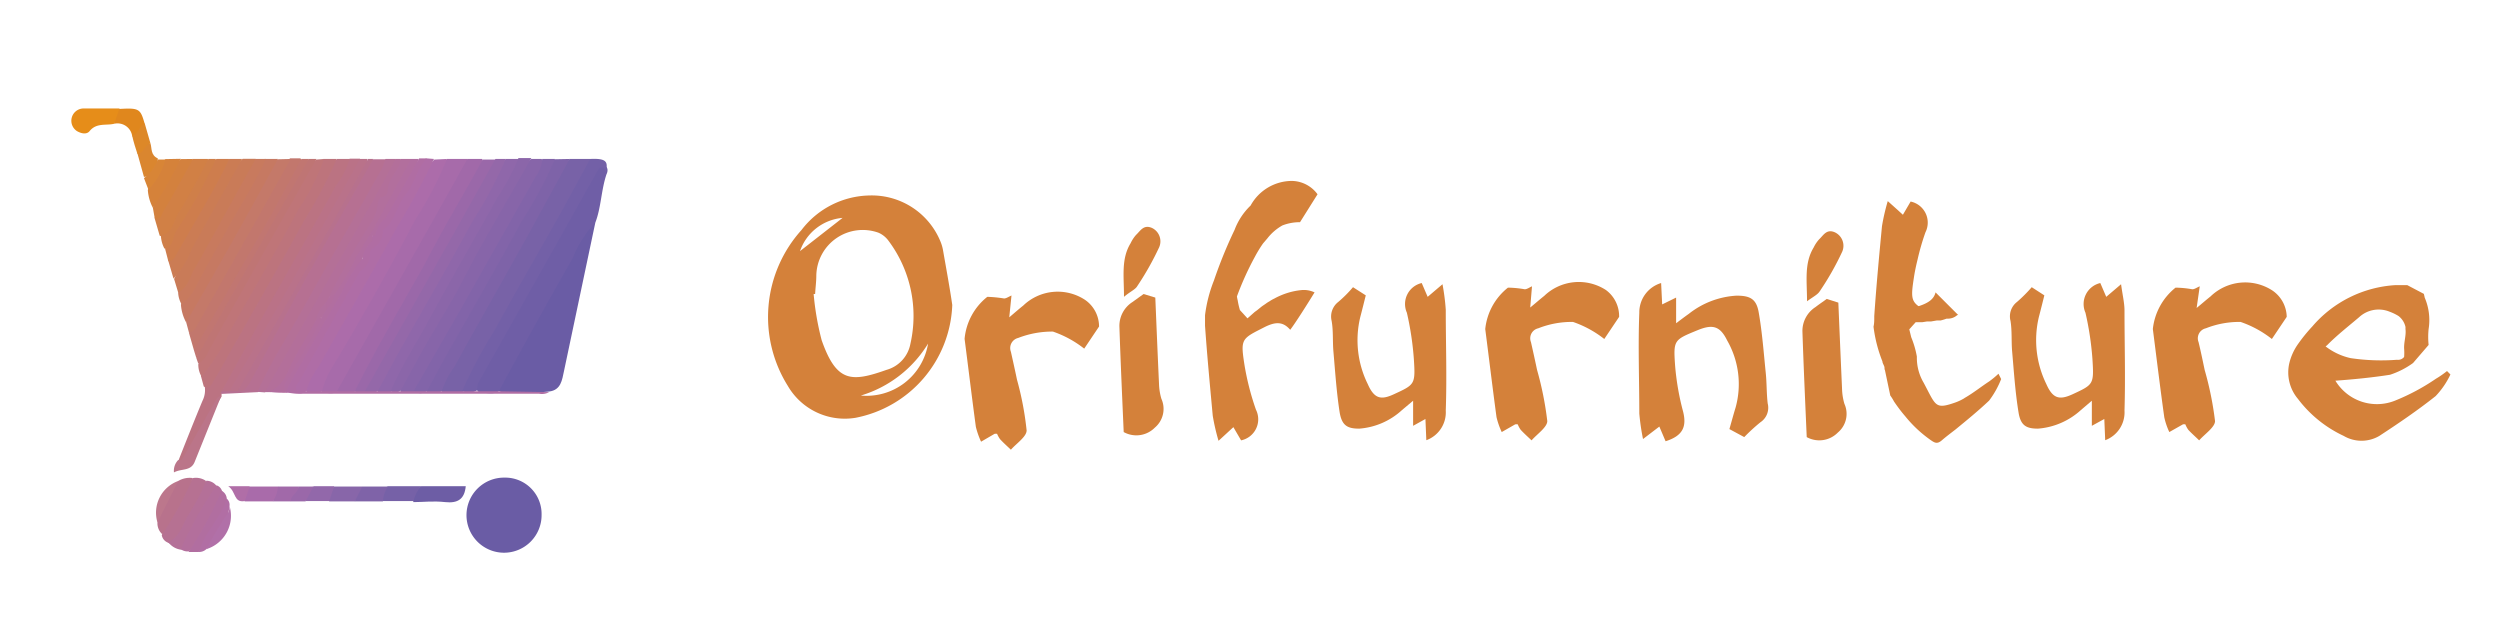 <svg xmlns="http://www.w3.org/2000/svg" viewBox="0 0 168.44 43.33"><defs><style>.cls-1{fill:#d4813a;}.cls-2{fill:none;}.cls-3{fill:#6a5ca5;}.cls-4{fill:#6f5ea6;}.cls-5{fill:#7862a7;}.cls-6{fill:#a76baa;}.cls-7{fill:#a169a9;}.cls-8{fill:#bb7382;}.cls-9{fill:#7360a7;}.cls-10{fill:#7e63a8;}.cls-11{fill:#b67092;}.cls-12{fill:#ac6caa;}.cls-13{fill:#8765a9;}.cls-14{fill:#9a68a9;}.cls-15{fill:#8f67aa;}.cls-16{fill:#bd747c;}.cls-17{fill:#9468a9;}.cls-18{fill:#8b66a9;}.cls-19{fill:#8264a9;}.cls-20{fill:#af6da6;}.cls-21{fill:#c2776d;}.cls-22{fill:#ba7287;}.cls-23{fill:#bf7578;}.cls-24{fill:#b47097;}.cls-25{fill:#c47969;}.cls-26{fill:#c67962;}.cls-27{fill:#c97b58;}.cls-28{fill:#b9728a;}.cls-29{fill:#b06da3;}.cls-30{fill:#c87a5e;}.cls-31{fill:#bf7574;}.cls-32{fill:#cb7c54;}.cls-33{fill:#c17671;}.cls-34{fill:#b7718d;}.cls-35{fill:#ce7d4d;}.cls-36{fill:#b36f9a;}.cls-37{fill:#d18045;}.cls-38{fill:#b26f9d;}.cls-39{fill:#e68d19;}.cls-40{fill:#cf7f49;}.cls-41{fill:#b67192;}.cls-42{fill:#bb7589;}.cls-43{fill:#b47098;}.cls-44{fill:#6d5da5;}.cls-45{fill:#b8728c;}.cls-46{fill:#d3813e;}.cls-47{fill:#b36f9c;}.cls-48{fill:#d5823a;}.cls-49{fill:#b16ea0;}.cls-50{fill:#e0871d;}.cls-51{fill:#7661a7;}.cls-52{fill:#b26e9e;}.cls-53{fill:#a96baa;}.cls-54{fill:#8866a9;}.cls-55{fill:#7f63a8;}.cls-56{fill:#da862f;}.cls-57{fill:#b16ea4;}.cls-58{fill:#b170a8;}.cls-59{fill:#9268aa;}.cls-60{fill:#dd8828;}.cls-61{fill:#bc778c;}.cls-62{fill:#d88536;}.cls-63{fill:#b06ea7;}</style></defs><g id="Calque_2" data-name="Calque 2"><g id="Calque_1-2" data-name="Calque 1"><path class="cls-1" d="M64.16,20.55a8.05,8.05,0,0,1-6.52,7.6A4.44,4.44,0,0,1,53.08,26,8.75,8.75,0,0,1,54,15.5a5.9,5.9,0,0,1,4.58-2.33,5,5,0,0,1,4.78,3.09,2.78,2.78,0,0,1,.17.56C63.76,18.13,64,19.44,64.16,20.55Zm-9.24-.74-.1,0a18.72,18.72,0,0,0,.54,3.11c1,2.85,2,2.84,4.37,2a2.25,2.25,0,0,0,1.61-1.76,8.45,8.45,0,0,0-1.47-6.93,1.65,1.65,0,0,0-.68-.55A3.13,3.13,0,0,0,55,18.56C55,19,54.94,19.39,54.92,19.81Zm7.61,3.34A8,8,0,0,1,58,26.65,4.2,4.2,0,0,0,62.53,23.15Zm-5.76-8.47a3.34,3.34,0,0,0-2.87,2.24Z"/><path class="cls-1" d="M74.05,22l-1,1.49a7.12,7.12,0,0,0-2.11-1.15,6.35,6.35,0,0,0-2.34.43.7.7,0,0,0-.49.93c.14.63.28,1.25.41,1.88A20.75,20.75,0,0,1,69.17,29c0,.42-.68.87-1.06,1.3-.24-.23-.5-.46-.73-.71a1.82,1.82,0,0,1-.2-.36.58.58,0,0,0-.17,0l-.91.53a5.59,5.59,0,0,1-.35-1c-.27-2-.51-4-.76-5.93A4.09,4.09,0,0,1,66.52,20a8.4,8.4,0,0,1,1.13.11c.15,0,.31-.12.5-.2L68,21.38c.39-.33.66-.57.94-.79a3.35,3.35,0,0,1,4.16-.39A2.18,2.18,0,0,1,74.05,22Z"/><path class="cls-1" d="M75.71,29.11c-.1-2.31-.21-4.72-.29-7.13a1.91,1.91,0,0,1,.88-1.63l.75-.54.79.24c.08,1.93.16,3.88.25,5.82a3.94,3.94,0,0,0,.16,1,1.65,1.65,0,0,1-.44,1.94A1.75,1.75,0,0,1,75.71,29.11Z"/><path class="cls-1" d="M75.73,20c0-1.39-.2-2.56.45-3.62a2.38,2.38,0,0,1,.36-.55c.3-.28.51-.72,1.08-.47a1,1,0,0,1,.48,1.3,19.62,19.62,0,0,1-1.51,2.67C76.44,19.53,76.13,19.66,75.73,20Z"/><path class="cls-1" d="M141.91,20l1-.85c.09.69.22,1.21.23,1.72,0,2.27.07,4.53,0,6.79a2,2,0,0,1-1.3,2l-.06-1.43-.84.46V27l-.74.63a4.84,4.84,0,0,1-2.89,1.25c-.79,0-1.17-.21-1.31-1.1-.22-1.35-.31-2.73-.43-4.1-.06-.68,0-1.38-.11-2.06a1.22,1.22,0,0,1,.43-1.27,9.82,9.82,0,0,0,1-1l.85.55c-.1.4-.23.93-.37,1.46a6.73,6.73,0,0,0,.5,4.51c.44,1,.89,1.1,1.78.69,1.4-.65,1.44-.66,1.33-2.37a20.43,20.43,0,0,0-.47-3.12,1.45,1.45,0,0,1,1-2Z"/><path class="cls-1" d="M96.19,20l1-.85a15,15,0,0,1,.22,1.72c0,2.27.08,4.53,0,6.79a2,2,0,0,1-1.31,2l-.06-1.43-.83.46V27l-.75.63a4.78,4.78,0,0,1-2.88,1.25c-.8,0-1.17-.21-1.32-1.1-.21-1.35-.3-2.73-.42-4.1-.06-.68,0-1.38-.12-2.06a1.24,1.24,0,0,1,.44-1.27,8.68,8.68,0,0,0,1-1l.86.55c-.1.4-.23.93-.37,1.46a6.67,6.67,0,0,0,.5,4.51c.44,1,.89,1.1,1.77.69,1.41-.65,1.45-.66,1.34-2.37a20.43,20.43,0,0,0-.47-3.12,1.45,1.45,0,0,1,1-2Z"/><path class="cls-1" d="M111.8,28.74l-1.1.84a15.17,15.17,0,0,1-.25-1.72c0-2.26-.09-4.53,0-6.79a2.06,2.06,0,0,1,1.47-2l.07,1.44.94-.46v1.73c.33-.25.58-.44.85-.63A5.7,5.7,0,0,1,117,19.92c.9,0,1.33.21,1.49,1.1.24,1.36.34,2.74.48,4.11.07.68.05,1.37.13,2.05a1.17,1.17,0,0,1-.49,1.27,12.54,12.54,0,0,0-1.09,1l-1-.54c.12-.41.26-.94.42-1.46a5.91,5.91,0,0,0-.57-4.51c-.49-1-1-1.1-2-.69-1.58.65-1.63.65-1.51,2.36a17.41,17.41,0,0,0,.54,3.12c.25,1,0,1.63-1.18,2Z"/><path class="cls-1" d="M164.87,25a6.28,6.28,0,0,1-.75.52A14.32,14.32,0,0,1,161.35,27a3.27,3.27,0,0,1-4-1.35h0c1.23-.09,2.46-.21,3.68-.4a5.55,5.55,0,0,0,1.55-.79h0l1.05-1.22a5.27,5.27,0,0,1,0-1.07,3.83,3.83,0,0,0-.26-2.11l-.06-.26-1.12-.59c-.27,0-.52,0-.78,0A8,8,0,0,0,155.79,22a11.08,11.08,0,0,0-1,1.24,3.77,3.77,0,0,0-.55,1.25,2.77,2.77,0,0,0,.59,2.39,8.21,8.21,0,0,0,3.08,2.49,2.37,2.37,0,0,0,2.4,0c1.3-.85,2.58-1.72,3.79-2.68a5.46,5.46,0,0,0,1-1.46Zm-8.08-1.74c.67-.68,1.43-1.27,2.16-1.89A1.94,1.94,0,0,1,161,21a3.29,3.29,0,0,1,.6.29,1.28,1.28,0,0,1,.47.73.89.89,0,0,1,0,.14c.06.43-.11.88-.09,1.32a3.6,3.6,0,0,1,0,.57.52.52,0,0,1-.48.19,14,14,0,0,1-3.12-.11,4.27,4.27,0,0,1-1.69-.79Z"/><path class="cls-1" d="M154.07,21.35l-1,1.49a7.12,7.12,0,0,0-2.11-1.15,6.15,6.15,0,0,0-2.34.43.69.69,0,0,0-.49.93c.15.62.28,1.25.41,1.87a22,22,0,0,1,.7,3.45c0,.41-.69.87-1.07,1.3-.24-.24-.5-.46-.73-.71a1.65,1.65,0,0,1-.2-.37.71.71,0,0,0-.16,0l-.92.52a4.62,4.62,0,0,1-.34-1c-.28-2-.52-4-.77-5.94a4.13,4.13,0,0,1,1.53-2.79,7,7,0,0,1,1.13.11c.15,0,.31-.12.5-.2L148,20.75c.39-.32.66-.56.94-.78a3.36,3.36,0,0,1,4.16-.4A2.19,2.19,0,0,1,154.07,21.35Z"/><path class="cls-1" d="M109.09,21.35l-1,1.49a7.12,7.12,0,0,0-2.11-1.15,6.15,6.15,0,0,0-2.34.43.69.69,0,0,0-.49.93c.14.62.28,1.25.41,1.87a22,22,0,0,1,.69,3.45c0,.41-.68.87-1.06,1.3-.25-.24-.5-.46-.73-.71a1.65,1.65,0,0,1-.2-.37,1.08,1.08,0,0,0-.17,0l-.91.52a5.25,5.25,0,0,1-.35-1c-.27-2-.51-4-.76-5.94a4.09,4.09,0,0,1,1.53-2.79,7,7,0,0,1,1.13.11c.15,0,.31-.12.49-.2l-.12,1.43c.39-.32.66-.56.94-.78a3.36,3.36,0,0,1,4.16-.4A2.19,2.19,0,0,1,109.09,21.35Z"/><path class="cls-1" d="M121.73,29.45c-.1-2.31-.21-4.72-.29-7.13a1.91,1.91,0,0,1,.88-1.63c.27-.21.56-.4.76-.55l.78.25q.12,2.89.25,5.82a3.94,3.94,0,0,0,.16,1,1.64,1.64,0,0,1-.44,1.93A1.75,1.75,0,0,1,121.73,29.45Z"/><path class="cls-1" d="M121.75,20.3c0-1.39-.2-2.56.45-3.63a2.31,2.31,0,0,1,.37-.55c.29-.27.5-.72,1.07-.46a1,1,0,0,1,.48,1.3,18.93,18.93,0,0,1-1.51,2.66C122.46,19.86,122.15,20,121.75,20.3Z"/><path class="cls-1" d="M87.64,19.55a4.63,4.63,0,0,0-.84.17,5.09,5.09,0,0,0-.84.34l-.09.05a2.43,2.43,0,0,0-.35.2,1.64,1.64,0,0,0-.22.14c-.11.08-.23.15-.34.24l-.21.17c-.08.07-.17.12-.26.2l-.44.39,0,0-.51-.56a5.23,5.23,0,0,1-.15-.66,2,2,0,0,1-.05-.26,20,20,0,0,1,1.21-2.67,8.48,8.48,0,0,1,.55-.9l.3-.35h0a3.37,3.37,0,0,1,1-.86,3.23,3.23,0,0,1,1.19-.22l1.18-1.88a2.18,2.18,0,0,0-1.74-.9,3.19,3.19,0,0,0-2.77,1.66h0a4.42,4.42,0,0,0-1.08,1.64,30.74,30.74,0,0,0-1.39,3.41,9.43,9.43,0,0,0-.6,2.34c0,.24,0,.47,0,.71.14,2,.33,4,.52,6.06a14,14,0,0,0,.39,1.69l1-.92.52.89a1.45,1.45,0,0,0,1-2.07,17.83,17.83,0,0,1-.78-3.06c-.23-1.51-.21-1.69.87-2.25l.45-.23c.8-.41,1.29-.39,1.77.16.38-.5,1.16-1.74,1.64-2.52A1.69,1.69,0,0,0,87.64,19.55Z"/><path class="cls-1" d="M134.65,25.18a6,6,0,0,1-.63.52c-.55.36-1.07.78-1.63,1.1l-.09.06a3.46,3.46,0,0,1-.62.28c-1.31.45-1.25.19-2.07-1.35a3.3,3.3,0,0,1-.46-1.69h0v0s0-.05,0-.08h0a6.29,6.29,0,0,0-.38-1.3l-.13-.53.43-.48h.12l.32,0,.32-.05.27,0,.41-.07.25,0a3.59,3.59,0,0,0,.39-.12l.1,0h0a.93.93,0,0,0,.62-.24l.07,0h0l-1-1-.53-.53c-.11.44-.45.7-1.11.92l-.05,0c-.5-.37-.48-.74-.3-1.91.06-.41.15-.82.25-1.23a16,16,0,0,1,.53-1.83,1.45,1.45,0,0,0-1-2.07l-.52.89-.35-.32-.67-.6a14,14,0,0,0-.39,1.69c-.19,2-.38,4-.52,6.06v.08c0,.21,0,.42-.05.63a9.43,9.43,0,0,0,.6,2.34c0,.1.08.22.12.33s0,.17.05.26l.36,1.71a3,3,0,0,1,.25.4h0c.23.34.49.69.76,1a8.38,8.38,0,0,0,1.74,1.62c.25.17.42.26.72,0s.61-.49.92-.73c.77-.63,1.54-1.26,2.27-1.95a6.08,6.08,0,0,0,.81-1.45Z"/><rect class="cls-2" width="168.44" height="43.33"/><path class="cls-3" d="M40.11,15Q39.06,20,38,25c-.13.6-.2,1.28-1,1.38-1.06.12-2.13,0-3.19.05-.64-.2-.25-.59-.11-.85.45-.83.91-1.65,1.38-2.47,1.36-2.42,2.74-4.84,4.09-7.26C39.38,15.5,39.51,15,40.11,15Z"/><path class="cls-4" d="M40.11,15a7.2,7.2,0,0,0-1.51,2.37c-1.72,3-3.37,6-5,9-.4.24-.84.06-1.25.11-.55-.35-.21-.75,0-1.09q1.93-3.5,3.9-7c1.2-2.15,2.42-4.3,3.62-6.44a3.17,3.17,0,0,1,.37-.58c.14-.15.31-.31.52-.2s.21.36.1.58C40.5,12.83,40.5,14,40.11,15Z"/><path class="cls-5" d="M38.38,10.71h1.38c.18.51-.16.88-.38,1.26-2.15,3.82-4.28,7.65-6.45,11.46-.44.77-.85,1.55-1.3,2.32-.15.27-.23.6-.58.71H29.86c-.42-.3-.15-.62,0-.89,1.67-3.07,3.38-6.1,5.11-9.14.89-1.56,1.75-3.14,2.64-4.71A3.05,3.05,0,0,1,38.38,10.71Z"/><path class="cls-3" d="M34,32.18a2.45,2.45,0,0,1,2.49,2.51A2.53,2.53,0,1,1,34,32.18Z"/><path class="cls-6" d="M30.11,10.71h1.38c.16.35-.08.6-.23.86C28.6,16.28,26,21,23.29,25.72c-.17.29-.29.63-.67.73s-.61,0-.91,0c-.42-.54,0-1,.2-1.41.83-1.47,1.67-2.92,2.5-4.39,1.49-2.67,3-5.34,4.48-8A8.4,8.4,0,0,1,30.11,10.71Z"/><path class="cls-7" d="M22.7,26.36l7-12.44,1.79-3.21h1c.16.34,0,.62-.18.88-1.49,2.6-2.91,5.24-4.4,7.84-1.17,2-2.35,4.05-3.4,6.15-.18.35-.32.75-.76.88C23.42,26.42,23,26.56,22.7,26.36Z"/><path class="cls-8" d="M14.93,26.54l0,.18c-.81,1.3-1.42,2.72-2.23,4-.14.22-.22.5-.47.59s-.35-.06-.2-.3c.53-1.34,1.06-2.68,1.61-4a1.6,1.6,0,0,0,.15-1A21,21,0,0,0,16,22.38c2.06-3.63,4.1-7.28,6.15-10.92a2.78,2.78,0,0,1,.56-.75h.86c.24.28.08.55-.06.79-2.77,4.9-5.47,9.85-8.3,14.71C15.12,26.34,15,26.39,14.93,26.54Z"/><path class="cls-9" d="M31.14,26.35a31.77,31.77,0,0,1,2.17-4.07c1.42-2.6,2.91-5.16,4.36-7.74.71-1.27,1.4-2.56,2.09-3.83,1.08-.05,1.29.16,1,1,0-.16.05-.38-.16-.43s-.32.19-.41.35l-2.51,4.48-5.29,9.39a1.35,1.35,0,0,0-.25.8A1.07,1.07,0,0,1,31.14,26.35Z"/><path class="cls-10" d="M38.38,10.71c-1.06,1.95-2.12,3.9-3.2,5.84-1.51,2.72-3.06,5.41-4.55,8.14a6.12,6.12,0,0,0-.87,1.66c-.28.22-.61.07-.92.11-.52-.39-.07-.73.1-1,1.42-2.61,2.91-5.19,4.36-7.78,1.15-2.07,2.32-4.14,3.49-6.2a2.94,2.94,0,0,1,.56-.75Z"/><path class="cls-11" d="M14.93,26.54l-.06-.12s0,0,.07-.05a.82.82,0,0,1,.47-.22c.18,0,.35,0,.52,0,.4,0,.53-.26.7-.53,1.05-1.71,1.86-3.55,2.82-5.3,1.63-3,3.32-5.9,5-8.85a1.92,1.92,0,0,1,.7-.74H26c.26.36,0,.66-.14.95-2.68,4.68-5.29,9.39-7.93,14.08a3.93,3.93,0,0,1-.55.66Z"/><path class="cls-12" d="M30.11,10.71A23.83,23.83,0,0,1,28,14.77c-1,1.89-2,3.75-3.07,5.61-.81,1.43-1.63,2.86-2.49,4.26a6.12,6.12,0,0,0-.75,1.72c-.29.2-.62.06-.93.1-.5-.37-.12-.74.05-1,1.62-2.83,3.19-5.69,4.8-8.53,1-1.74,2-3.48,2.94-5.23a3.56,3.56,0,0,1,.72-.95Z"/><path class="cls-13" d="M35.8,10.71h.69c.32.41,0,.77-.14,1.1-1.89,3.38-3.8,6.73-5.68,10.11-.68,1.23-1.39,2.44-2.06,3.67-.19.35-.36.73-.79.86a4,4,0,0,1-.77,0c-.25-.3,0-.54.12-.77.91-1.82,2-3.56,3-5.32,1.16-2,2.27-4.09,3.42-6.13.56-1,1.11-2,1.71-3A1.64,1.64,0,0,1,35.8,10.71Z"/><path class="cls-14" d="M23.9,26.36c1-2,2.13-4,3.22-5.92.66-1.2,1.38-2.37,2-3.6.53-1,1.13-2.07,1.72-3.09s1.13-2,1.69-3h.86c.18.45-.14.77-.33,1.1q-3.33,6-6.69,11.91l-1.13,2c-.17.3-.33.61-.7.71C24.32,26.44,24.09,26.54,23.9,26.36Z"/><path class="cls-15" d="M34.07,10.71h.86c.25.33,0,.6-.12.86-2.72,4.78-5.37,9.59-8.1,14.36a1,1,0,0,1-.44.51,3.3,3.3,0,0,1-.77,0c-.35-.38,0-.69.15-1q3-5.31,6-10.62c.63-1.13,1.26-2.25,1.9-3.37A2.69,2.69,0,0,1,34.07,10.71Z"/><path class="cls-16" d="M22.69,10.71a32.27,32.27,0,0,1-2.2,4.15c-1.67,3.05-3.41,6.07-5.12,9.1-.32.58-.63,1.16-1,1.73-.13.23-.25.55-.64.35l-.19-.7a44.21,44.21,0,0,1,2.21-4.06c1.78-3.23,3.61-6.44,5.42-9.65a3.63,3.63,0,0,1,.62-.92Z"/><path class="cls-17" d="M34.07,10.71a26.89,26.89,0,0,1-2.2,4.14c-1.66,3.06-3.41,6.07-5.12,9.1-.44.8-.86,1.6-1.3,2.4a.79.79,0,0,1-.86,0c1.72-3.05,3.45-6.1,5.16-9.16C31,15,32.17,12.87,33.38,10.71Z"/><path class="cls-18" d="M26.32,26.35c.74-1.73,1.79-3.3,2.69-5,1.46-2.68,3-5.32,4.48-8a15.2,15.2,0,0,0,1.44-2.7h.87c-1.13,2-2.26,3.93-3.37,5.91-.6,1.06-1.14,2.16-1.73,3.23-.71,1.26-1.47,2.49-2.18,3.74-.52.91-1,1.84-1.52,2.76A.52.52,0,0,1,26.32,26.35Z"/><path class="cls-19" d="M27.87,26.35c1-1.73,2-3.47,3-5.21l5.22-9.24a2.14,2.14,0,0,0,.44-1.19h.86a27,27,0,0,1-2.21,4.14c-1.66,3.06-3.4,6.07-5.11,9.1-.45.8-.87,1.6-1.3,2.4A.79.79,0,0,1,27.87,26.35Z"/><path class="cls-20" d="M29.24,10.71a52,52,0,0,1-2.48,4.58c-1.73,3.15-3.53,6.26-5.28,9.4a5.08,5.08,0,0,0-.85,1.67.7.7,0,0,1-.86,0c-.19-.21,0-.5.13-.72,1.39-2.45,2.73-4.94,4.16-7.37A1.91,1.91,0,0,0,24.73,17a1,1,0,0,1,.22-.42,2.56,2.56,0,0,0,.77-1.17c.67-1.31,1.57-2.5,2.12-3.87a1.83,1.83,0,0,1,.89-.87Z"/><path class="cls-21" d="M13.07,23.61l-.34-1.19q3-5.39,6-10.75a2.25,2.25,0,0,1,.82-1h.69c.26.34,0,.6-.16.85-1.73,3.19-3.54,6.34-5.32,9.5-.38.67-.72,1.36-1.14,2C13.51,23.3,13.45,23.62,13.07,23.61Z"/><path class="cls-22" d="M15.46,26.36h-.52c1.07-1.95,2.13-3.91,3.21-5.85,1.49-2.66,3-5.31,4.48-8a5.61,5.61,0,0,0,.93-1.82h.69c.18.48-.15.83-.35,1.18-1.64,2.89-3.24,5.79-4.87,8.68l-2.82,5A1.56,1.56,0,0,1,15.46,26.36Z"/><path class="cls-23" d="M21.83,10.71A14.24,14.24,0,0,1,20.17,14c-1.46,2.71-3,5.39-4.53,8.06a15.21,15.21,0,0,1-2.06,3.32,1.65,1.65,0,0,1-.22-.84c1.55-2.9,3.2-5.75,4.8-8.62.83-1.47,1.65-2.94,2.49-4.41a1.76,1.76,0,0,1,.67-.76Z"/><path class="cls-24" d="M17.35,26.4c.88-2,2.12-3.89,3.19-5.83,1.69-3.07,3.44-6.1,5.16-9.15a5.48,5.48,0,0,0,.27-.71h.69c.16.3,0,.56-.16.8-1.7,2.92-3.31,5.89-5,8.81-.94,1.63-1.87,3.29-2.74,5a2.36,2.36,0,0,1-.9,1.12Z"/><path class="cls-25" d="M19.59,10.71Q16.41,16.37,13.24,22a.64.64,0,0,1-.51.4l-.19-.7a2.31,2.31,0,0,1,.36-1c1.71-3.07,3.46-6.12,5.17-9.19a2.77,2.77,0,0,1,.66-.78Z"/><path class="cls-26" d="M18.73,10.71c-.93,1.69-1.85,3.39-2.8,5.07-1.12,2-2.26,4-3.39,5.94a2.93,2.93,0,0,1-.35-1.2c.64-1.24,1.38-2.42,2-3.65,1-1.75,2-3.47,2.91-5.23a3,3,0,0,1,.73-.93Z"/><path class="cls-27" d="M12,19.69l-.27-.89a47.25,47.25,0,0,1,2.62-4.92c.4-.73.79-1.47,1.2-2.18a3.7,3.7,0,0,1,.8-1h.87c.23.29,0,.54-.11.78q-2.13,3.81-4.28,7.62C12.62,19.42,12.44,19.8,12,19.69Z"/><path class="cls-28" d="M15.46,26.36c1.13-2,2.28-3.95,3.39-5.93,1.81-3.24,3.6-6.48,5.4-9.72h.51c0,.62-.43,1-.69,1.51-1.7,3-3.43,6.06-5.11,9.1-.81,1.47-1.58,3-2.41,4.43a1.3,1.3,0,0,1-.57.61Z"/><path class="cls-29" d="M24.24,18.29l-4,7.27c-.12.22-.38.46-.27.69s.46.09.71.11H33.56l3.44.06a1,1,0,0,1-.67.11l-16.27,0c-.23,0-.46-.05-.68-.07a.18.18,0,0,1-.19-.12,11.82,11.82,0,0,1,1.35-2.65c1.05-1.9,2.13-3.77,3.17-5.67.14-.25.26-.52.56-.61a.29.29,0,0,1,.23.1C24.67,17.83,24.39,18,24.24,18.29Z"/><path class="cls-30" d="M12,19.69c.65-.29.77-1,1.07-1.51,1.41-2.47,2.77-5,4.15-7.47h.69c-.73,1.66-1.75,3.17-2.61,4.76-.66,1.22-1.36,2.42-2,3.64a3.89,3.89,0,0,1-1.06,1.41A1.84,1.84,0,0,1,12,19.69Z"/><path class="cls-31" d="M21.32,10.71q-3.06,5.41-6.1,10.85c-.41.72-.81,1.45-1.2,2.18a1.45,1.45,0,0,1-.66.76l-.13-.37a6.57,6.57,0,0,1,1.12-2.3c1.91-3.42,3.84-6.84,5.76-10.26a2.15,2.15,0,0,1,.69-.86Z"/><path class="cls-32" d="M16.31,10.71c-1.13,2-2.25,4-3.39,6.06a6.21,6.21,0,0,1-1.23,2l-.35-1.2c1.18-2,2.31-4,3.43-6a3,3,0,0,1,.68-.86Z"/><path class="cls-33" d="M20.8,10.71Q17,17.42,13.23,24.13l-.16-.52c1.66-2.92,3.33-5.85,5-8.78.77-1.36,1.49-2.75,2.24-4.12Z"/><path class="cls-34" d="M16,26.36q3.39-6,6.8-12.06c.67-1.19,1.32-2.39,2-3.59h.35c-2,3.51-4,7-5.91,10.54-.81,1.53-1.6,3.08-2.44,4.6C16.58,26.17,16.4,26.44,16,26.36Z"/><path class="cls-35" d="M15.45,10.71C14.35,13,13,15.14,11.77,17.35a.5.5,0,0,1-.43.25l-.22-.85a46.67,46.67,0,0,1,2.39-4.33c.32-.59.46-1.31,1.08-1.71Z"/><path class="cls-36" d="M17.86,26.4q3.77-6.67,7.53-13.35c.44-.78.85-1.56,1.27-2.34H27c.29.82-.45,1.26-.71,1.88a1.88,1.88,0,0,0-.49.78c-.07.15-.15.29-.23.43-1.57,2.58-3,5.25-4.49,7.87-.82,1.44-1.61,2.89-2.43,4.33a.88.88,0,0,1-.41.42l-.24,0-.07,0Z"/><path class="cls-37" d="M13,10.71h1c.16.34-.05.6-.2.86-.72,1.23-1.38,2.49-2.1,3.71-.2.34-.37.81-.94.6l-.35-1.2c.74-1,1.15-2.14,1.84-3.15A2.44,2.44,0,0,1,13,10.71Z"/><path class="cls-38" d="M26.14,12.61c.11-.72.79-1.17.86-1.9h.69c.24.64-.28,1.06-.53,1.51-.62,1.14-1.26,2.27-1.89,3.4S23.76,18,23.13,19.21a1.93,1.93,0,0,1-.51.77.42.42,0,0,1-.49,0,6.45,6.45,0,0,1,1.12-2.33c.7-1.36,1.55-2.64,2.2-4l.17-.34C25.87,13.12,26,12.82,26.14,12.61Z"/><path class="cls-39" d="M7.69,8.34c-.55.13-1.19-.08-1.65.49-.21.26-.59.16-.86,0a.83.83,0,0,1,.39-1.52c.82,0,1.65,0,2.47,0C8.33,7.77,7.94,8,7.69,8.34Z"/><path class="cls-40" d="M10.84,15.88c.81-.19.86-1,1.2-1.55.74-1.17,1.36-2.41,2-3.62h.51a32.77,32.77,0,0,1-2.66,4.82c-.28.4-.15,1.08-.81,1.22A2.07,2.07,0,0,1,10.84,15.88Z"/><path class="cls-41" d="M13,32.21a1.18,1.18,0,0,1,.86.18,1,1,0,0,1-.19,1c-.57.92-1,1.92-1.65,2.81-.17.24-.31.59-.73.35a.66.66,0,0,1-.39-.49A12.31,12.31,0,0,1,13,32.21Z"/><path class="cls-42" d="M12,31c.24,0,.24,0,.29-.09.72-1.25,1.43-2.51,2.15-3.77.11-.19.18-.43.46-.45l-1.78,4.42c-.26.66-.9.44-1.4.72A1.05,1.05,0,0,1,12,31Z"/><path class="cls-43" d="M11.33,36.52c.75-.31.95-1.1,1.27-1.68a15.12,15.12,0,0,0,1.3-2.45.86.86,0,0,1,.69.35.38.38,0,0,1,0,.4c-.73,1.18-1.35,2.42-2.07,3.6a1,1,0,0,1-.3.3A1.28,1.28,0,0,1,11.33,36.52Z"/><path class="cls-44" d="M28.38,32.76h3c-.08.87-.54,1.16-1.38,1.07s-1.43,0-2.14,0C27.59,33.22,28,33,28.38,32.76Z"/><path class="cls-45" d="M13,32.21A26.24,26.24,0,0,1,10.94,36a1,1,0,0,1-.33-.83A4.72,4.72,0,0,1,12,32.41,1.52,1.52,0,0,1,13,32.21Z"/><path class="cls-46" d="M13,10.71c-.65,1.18-1.29,2.37-2,3.54-.11.18-.15.61-.58.43L10.3,14a8.42,8.42,0,0,1,1.88-3.28Z"/><path class="cls-47" d="M12.18,37a25.87,25.87,0,0,1,2.41-4.3.57.57,0,0,1,.35.33c.31.66-.24,1.1-.5,1.55-.51.89-.78,2-1.74,2.57A.74.74,0,0,1,12.18,37Z"/><path class="cls-48" d="M12.18,10.7A29.58,29.58,0,0,1,10.3,14a3,3,0,0,1-.34-1.2,6.23,6.23,0,0,1,1.18-2.08Z"/><path class="cls-49" d="M12.7,37.19a27.8,27.8,0,0,0,2.24-4.12.65.65,0,0,1,.34.53c.19.54-.16.93-.41,1.32a10.55,10.55,0,0,1-1.48,2.27Z"/><path class="cls-50" d="M7.69,8.34l.35-1c1.36-.08,1.42,0,1.71,1-.15.41-.22.9-.84.85A1,1,0,0,0,7.69,8.34Z"/><path class="cls-49" d="M25.11,15.53l2.58-4.82h.52a9.39,9.39,0,0,1-1.34,2.8c-.23.42-.5.83-.71,1.26-.42.29-.48.84-.86,1.15a.22.22,0,0,1-.19-.39Z"/><path class="cls-51" d="M28.38,32.76a2.1,2.1,0,0,0-.51,1H25.8c-.32-.48-.08-.78.34-1Z"/><path class="cls-52" d="M18,26.39l.22,0a32,32,0,0,0,2.43-4.06,5.91,5.91,0,0,1,.57-.84.41.41,0,0,1,.47-.08c0,.94-.75,1.55-1.1,2.34a16.78,16.78,0,0,0-1.34,2.64l.13.07A8.5,8.5,0,0,1,18,26.39Z"/><path class="cls-53" d="M18.38,33.78H16.49c-.27-.47,0-.74.34-1h1.9C19.05,33.25,18.75,33.53,18.38,33.78Z"/><path class="cls-29" d="M26,14.67l2.24-4h.52c-.68.69-.82,1.72-1.43,2.44s-.69,1.79-1.5,2.38l-.08-.09A1.21,1.21,0,0,1,26,14.67Z"/><path class="cls-54" d="M23.9,33.78H22.18c-.27-.47,0-.74.34-1h1.89A1,1,0,0,1,23.9,33.78Z"/><path class="cls-55" d="M23.9,33.78l.51-1h1.73a1.89,1.89,0,0,0-.34,1Z"/><path class="cls-56" d="M10.14,9.67c.1.32,0,.78.49,1,0,.68-.16,1.18-.93,1.25l-.44-1.58C9.47,10,9.58,9.57,10.14,9.67Z"/><path class="cls-57" d="M13.39,37.19c.41-1.32,1.47-2.29,1.89-3.59a.54.54,0,0,1,.18.51A4.35,4.35,0,0,1,13.9,37,.7.7,0,0,1,13.39,37.19Z"/><path class="cls-58" d="M13.9,37a24.9,24.9,0,0,1,1.42-2.38.83.83,0,0,0,.14-.55A2.35,2.35,0,0,1,13.9,37Z"/><path class="cls-59" d="M22.52,32.76l-.34,1H20.62c-.14-.5.13-.79.52-1Z"/><path class="cls-60" d="M10.14,9.67c-.4.1-.45.64-.88.7C9.14,10,9,9.58,8.91,9.16c.42-.15.47-.66.84-.85Z"/><path class="cls-61" d="M12,32.41,10.61,35.2A2.27,2.27,0,0,1,12,32.41Z"/><path class="cls-7" d="M18.38,33.78a2.08,2.08,0,0,0,.35-1h1.38c.27.57-.26.73-.52,1Z"/><path class="cls-62" d="M9.7,12a2.75,2.75,0,0,0,.93-1.25h.51A4.65,4.65,0,0,1,10,12.78Z"/><path class="cls-14" d="M19.59,33.78c0-.44.53-.59.52-1h1l-.52,1Z"/><path class="cls-63" d="M16.83,32.76l-.34,1c-.76.13-.57-.63-1.11-1Z"/><path class="cls-29" d="M25.11,15.88h.17c.16-.14.19-.46.52-.35h0a1.33,1.33,0,0,1-.69,1.21.53.53,0,0,1-.18-.5A.5.5,0,0,1,25.11,15.88Z"/><path class="cls-29" d="M24.24,18.29l.18-.86c.07-.26.19-.46.51-.35A1.3,1.3,0,0,1,24.24,18.29Z"/><path class="cls-29" d="M24.93,17.08l-.51.35h0a1,1,0,0,1,.69-1.21v.52A.37.37,0,0,0,24.93,17.08Z"/><path class="cls-49" d="M25.11,16.22a1.85,1.85,0,0,0-.69,1.21A10,10,0,0,0,23,19.75c-1.28,2.18-2.51,4.4-3.76,6.61-.21-.43.08-.71.27-1,.71-1.31,1.56-2.55,2.14-3.93-.14-.27,0-.45.17-.65s.46-.6.69-.9A17,17,0,0,0,24,17.32l1.08-1.79v.69Z"/><path class="cls-36" d="M21.31,21.56c-.47.85-1,1.69-1.46,2.54s-.67,1.81-1.63,2.26Q21.6,20.3,25,14.25a4.43,4.43,0,0,1,.46-.61A3.09,3.09,0,0,1,25,15,53.74,53.74,0,0,0,22.18,20c.1.17,0,.29-.09.43A12.44,12.44,0,0,0,21.31,21.56Z"/><path class="cls-36" d="M26.14,12.61c0,.37-.08.66-.52.69C25.68,13,25.74,12.67,26.14,12.61Z"/><path class="cls-52" d="M22,20.35l.18-.34.34-.17a1.88,1.88,0,0,1-.52,1A.38.38,0,0,1,22,20.35Z"/><path class="cls-29" d="M25.8,15.53l-.52.35A1.9,1.9,0,0,1,26,14.67Z"/><path class="cls-38" d="M22,20.35v.52l-.34.52-.35.17A1.94,1.94,0,0,1,22,20.35Z"/></g></g></svg>